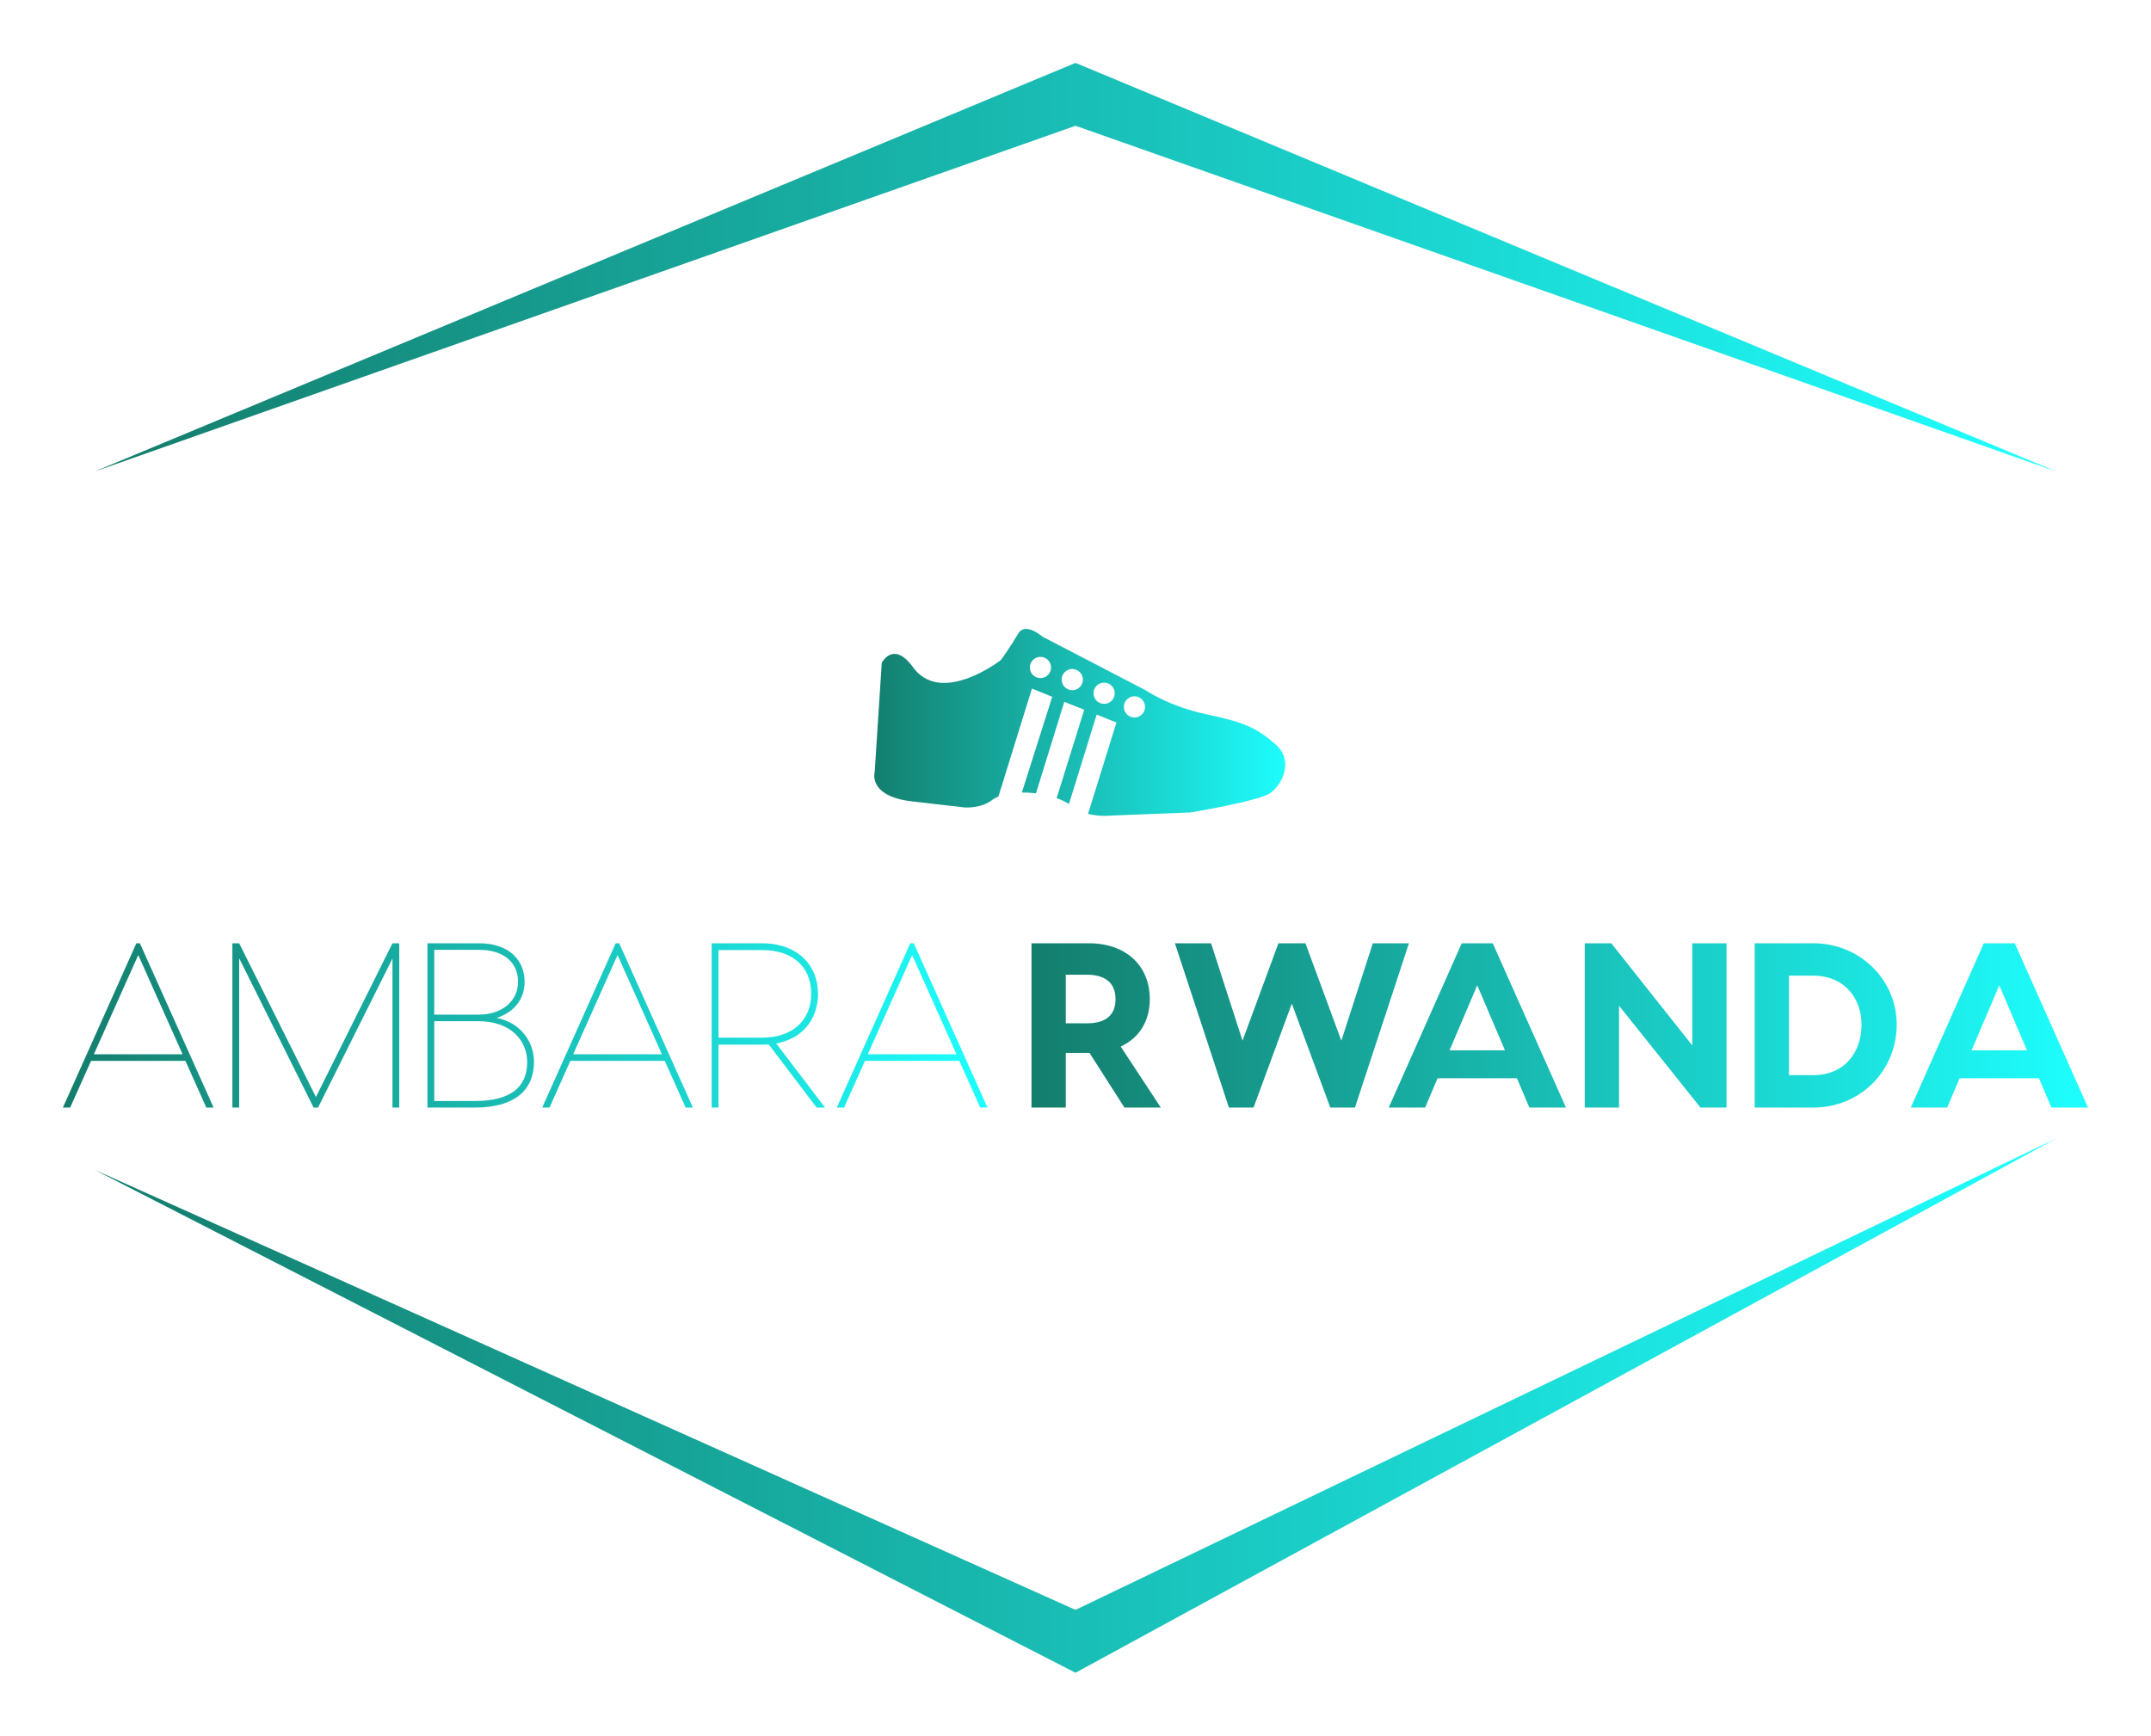 
        <svg xmlns="http://www.w3.org/2000/svg" xmlns:xlink="http://www.w3.org/1999/xlink" version="1.1" width="3186.343" 
        height="2571.528" viewBox="0 0 3186.343 2571.528">
			
			<g transform="scale(9.317) translate(10, 10)">
				<defs id="SvgjsDefs2992"><linearGradient id="SvgjsLinearGradient3001"><stop id="SvgjsStop3002" stop-color="#147d6c" offset="0"></stop><stop id="SvgjsStop3003" stop-color="#1effff" offset="1"></stop></linearGradient><linearGradient id="SvgjsLinearGradient3004"><stop id="SvgjsStop3005" stop-color="#147d6c" offset="0"></stop><stop id="SvgjsStop3006" stop-color="#1effff" offset="1"></stop></linearGradient><linearGradient id="SvgjsLinearGradient3007"><stop id="SvgjsStop3008" stop-color="#147d6c" offset="0"></stop><stop id="SvgjsStop3009" stop-color="#1effff" offset="1"></stop></linearGradient><linearGradient id="SvgjsLinearGradient3010"><stop id="SvgjsStop3011" stop-color="#147d6c" offset="0"></stop><stop id="SvgjsStop3012" stop-color="#1effff" offset="1"></stop></linearGradient></defs><g id="SvgjsG2993" featureKey="rootContainer" transform="matrix(1,0,0,1,0,0)" fill="url(#SvgjsLinearGradient3001)"><path xmlns="http://www.w3.org/2000/svg" fill-rule="evenodd" d="M5,65 L161,0 L317, 65 L161, 10 z M5,176 L161,256 L317,171 L161, 246 z"></path></g><g id="SvgjsG2994" featureKey="symbolFeature-0" transform="matrix(0.726,0,0,0.726,125.372,68.575)" fill="url(#SvgjsLinearGradient3004)"><path xmlns="http://www.w3.org/2000/svg" d="M92.969,54.902c-3.984-3.541-6.641-4.871-15.052-6.641c-8.413-1.77-13.503-5.312-13.503-5.312L41.835,31.218  c0,0-3.763-3.321-5.312-0.665c-1.55,2.656-3.763,5.755-3.763,5.755s-13.28,10.403-19.479,1.329  c-4.206-5.534-6.641-0.665-6.641-0.665L5.09,60.879c0,0-1.549,5.312,8.19,6.42c9.739,1.105,11.51,1.328,11.51,1.328  s3.736,0.305,6.198-1.771c0.349-0.234,0.76-0.43,1.196-0.607l7.349-23.67l4.437,1.816l-6.648,20.959  c1.009-0.012,2.052,0.053,3.091,0.182l6.203-20.039l4.36,1.729l-6.037,19.363c0.988,0.355,1.9,0.783,2.698,1.285l6.067-19.577  l4.332,1.728l-6.224,20.011c2.695,0.695,5.297,0.361,5.297,0.361l17.044-0.662c0,0,14.831-2.436,17.487-4.207  S96.952,58.443,92.969,54.902z M41.393,40.293c-1.283,0-2.324-1.04-2.324-2.324c0-1.284,1.041-2.325,2.324-2.325  c1.284,0,2.324,1.041,2.324,2.325C43.717,39.254,42.676,40.293,41.393,40.293z M48.366,42.95c-1.284,0-2.324-1.04-2.324-2.324  s1.04-2.325,2.324-2.325c1.283,0,2.325,1.041,2.325,2.325S49.648,42.95,48.366,42.95z M55.338,45.938  c-1.283,0-2.325-1.041-2.325-2.325s1.042-2.324,2.325-2.324s2.324,1.04,2.324,2.324S56.621,45.938,55.338,45.938z M61.979,48.926  c-1.283,0-2.324-1.04-2.324-2.324c0-1.284,1.041-2.324,2.324-2.324c1.284,0,2.324,1.04,2.324,2.324  C64.303,47.887,63.263,48.926,61.979,48.926z"></path></g><g id="SvgjsG2995" featureKey="nameLeftFeature-0" transform="matrix(1.866,0,0,1.866,-0.746,128.803)" fill="url(#SvgjsLinearGradient3007)"><path d="M12.62 20 l-1.78 -3.98 l-8.04 0 l-1.78 3.98 l-0.62 0 l6.26 -14 l0.3 0 l6.28 14 l-0.62 0 z M3.04 15.46 l7.56 0 l-3.78 -8.46 z M29.06 6 l0 14 l-0.58 0 l0 -12.7 l-6.34 12.7 l-0.38 0 l-6.34 -12.72 l0 12.72 l-0.58 0 l0 -14 l0.58 0 l6.54 13.1 l6.52 -13.1 l0.58 0 z M37.36 12.36 c2.14 0.42 3.18 2.14 3.18 3.74 c0 2.38 -1.6 3.9 -5.04 3.9 l-4.04 0 l0 -14 l4.4 0 c2.62 0 3.88 1.5 3.88 3.28 c0 1.18 -0.58 2.48 -2.38 3.08 z M35.86 6.56 l-3.82 0 l0 5.52 l3.82 0 c1.92 0 3.32 -1.14 3.32 -2.78 c0 -1.68 -1.22 -2.74 -3.32 -2.74 z M35.52 19.44 c3.1 0 4.44 -1.24 4.44 -3.32 c0 -1.78 -1.34 -3.48 -4.16 -3.48 l-3.76 0 l0 6.8 l3.48 0 z M53.46 20 l-1.78 -3.98 l-8.04 0 l-1.78 3.98 l-0.62 0 l6.26 -14 l0.3 0 l6.28 14 l-0.62 0 z M43.88 15.46 l7.56 0 l-3.78 -8.46 z M65.34 20 l-0.72 0 l-4.08 -5.38 c-0.2 0.02 -0.4 0.02 -0.6 0.02 l-3.68 0 l0 5.36 l-0.58 0 l0 -14 l4.26 0 c3.14 0 4.8 1.94 4.8 4.3 c0 2.08 -1.22 3.8 -3.56 4.24 z M56.26 14.04 l3.76 0 c2.52 0 4.14 -1.46 4.14 -3.74 c0 -2.32 -1.62 -3.72 -4.14 -3.72 l-3.76 0 l0 7.46 z M78.56 20 l-1.78 -3.98 l-8.04 0 l-1.78 3.98 l-0.62 0 l6.26 -14 l0.3 0 l6.28 14 l-0.62 0 z M68.98 15.46 l7.56 0 l-3.78 -8.46 z"></path></g><g id="SvgjsG2996" featureKey="nameRightFeature-0" transform="matrix(1.866,0,0,1.866,151.761,128.803)" fill="url(#SvgjsLinearGradient3010)"><path d="M12.22 20 l-3.1 0 l-2.98 -4.66 l-0.04 0 l-1.98 0 l0 4.66 l-2.92 0 l0 -14 l4.9 0 c3.14 0 5.18 1.9 5.18 4.76 c0 1.9 -0.92 3.32 -2.48 4.04 z M4.12 8.68 l0 4.14 l1.8 0 c1.44 0 2.44 -0.56 2.44 -2.06 c0 -1.48 -1 -2.08 -2.44 -2.08 l-1.8 0 z M33.36 6 l-4.6 14 l-2.1 0 l-3.28 -8.86 l-3.26 8.86 l-2.1 0 l-4.6 -14 l3.08 0 l2.68 8.3 l3.06 -8.3 l2.3 0 l3.06 8.3 l2.68 -8.3 l3.08 0 z M43.62 20 l-1.06 -2.5 l-6.76 0 l-1.06 2.5 l-3.1 0 l6.22 -14 l2.64 0 l6.24 14 l-3.12 0 z M36.82 15.12 l4.72 0 l-2.36 -5.54 z M57.5 6 l2.92 0 l0 14 l-2.22 0 l-6.94 -8.68 l0 8.68 l-2.92 0 l0 -14 l2.26 0 l6.9 8.7 l0 -8.7 z M67.82 6 c3.98 0 7.1 3.12 7.1 6.92 c0 3.96 -3.12 7.08 -7.1 7.08 l-5 0 l0 -14 l5 0 z M67.8 17.24 c2.68 0 4.12 -1.94 4.12 -4.32 c0 -2.22 -1.44 -4.16 -4.12 -4.16 l-2.06 0 l0 8.48 l2.06 0 z M88.1 20 l-1.06 -2.5 l-6.76 0 l-1.06 2.5 l-3.1 0 l6.22 -14 l2.64 0 l6.24 14 l-3.12 0 z M81.3 15.12 l4.72 0 l-2.36 -5.54 z"></path></g>
			</g>
		</svg>
	